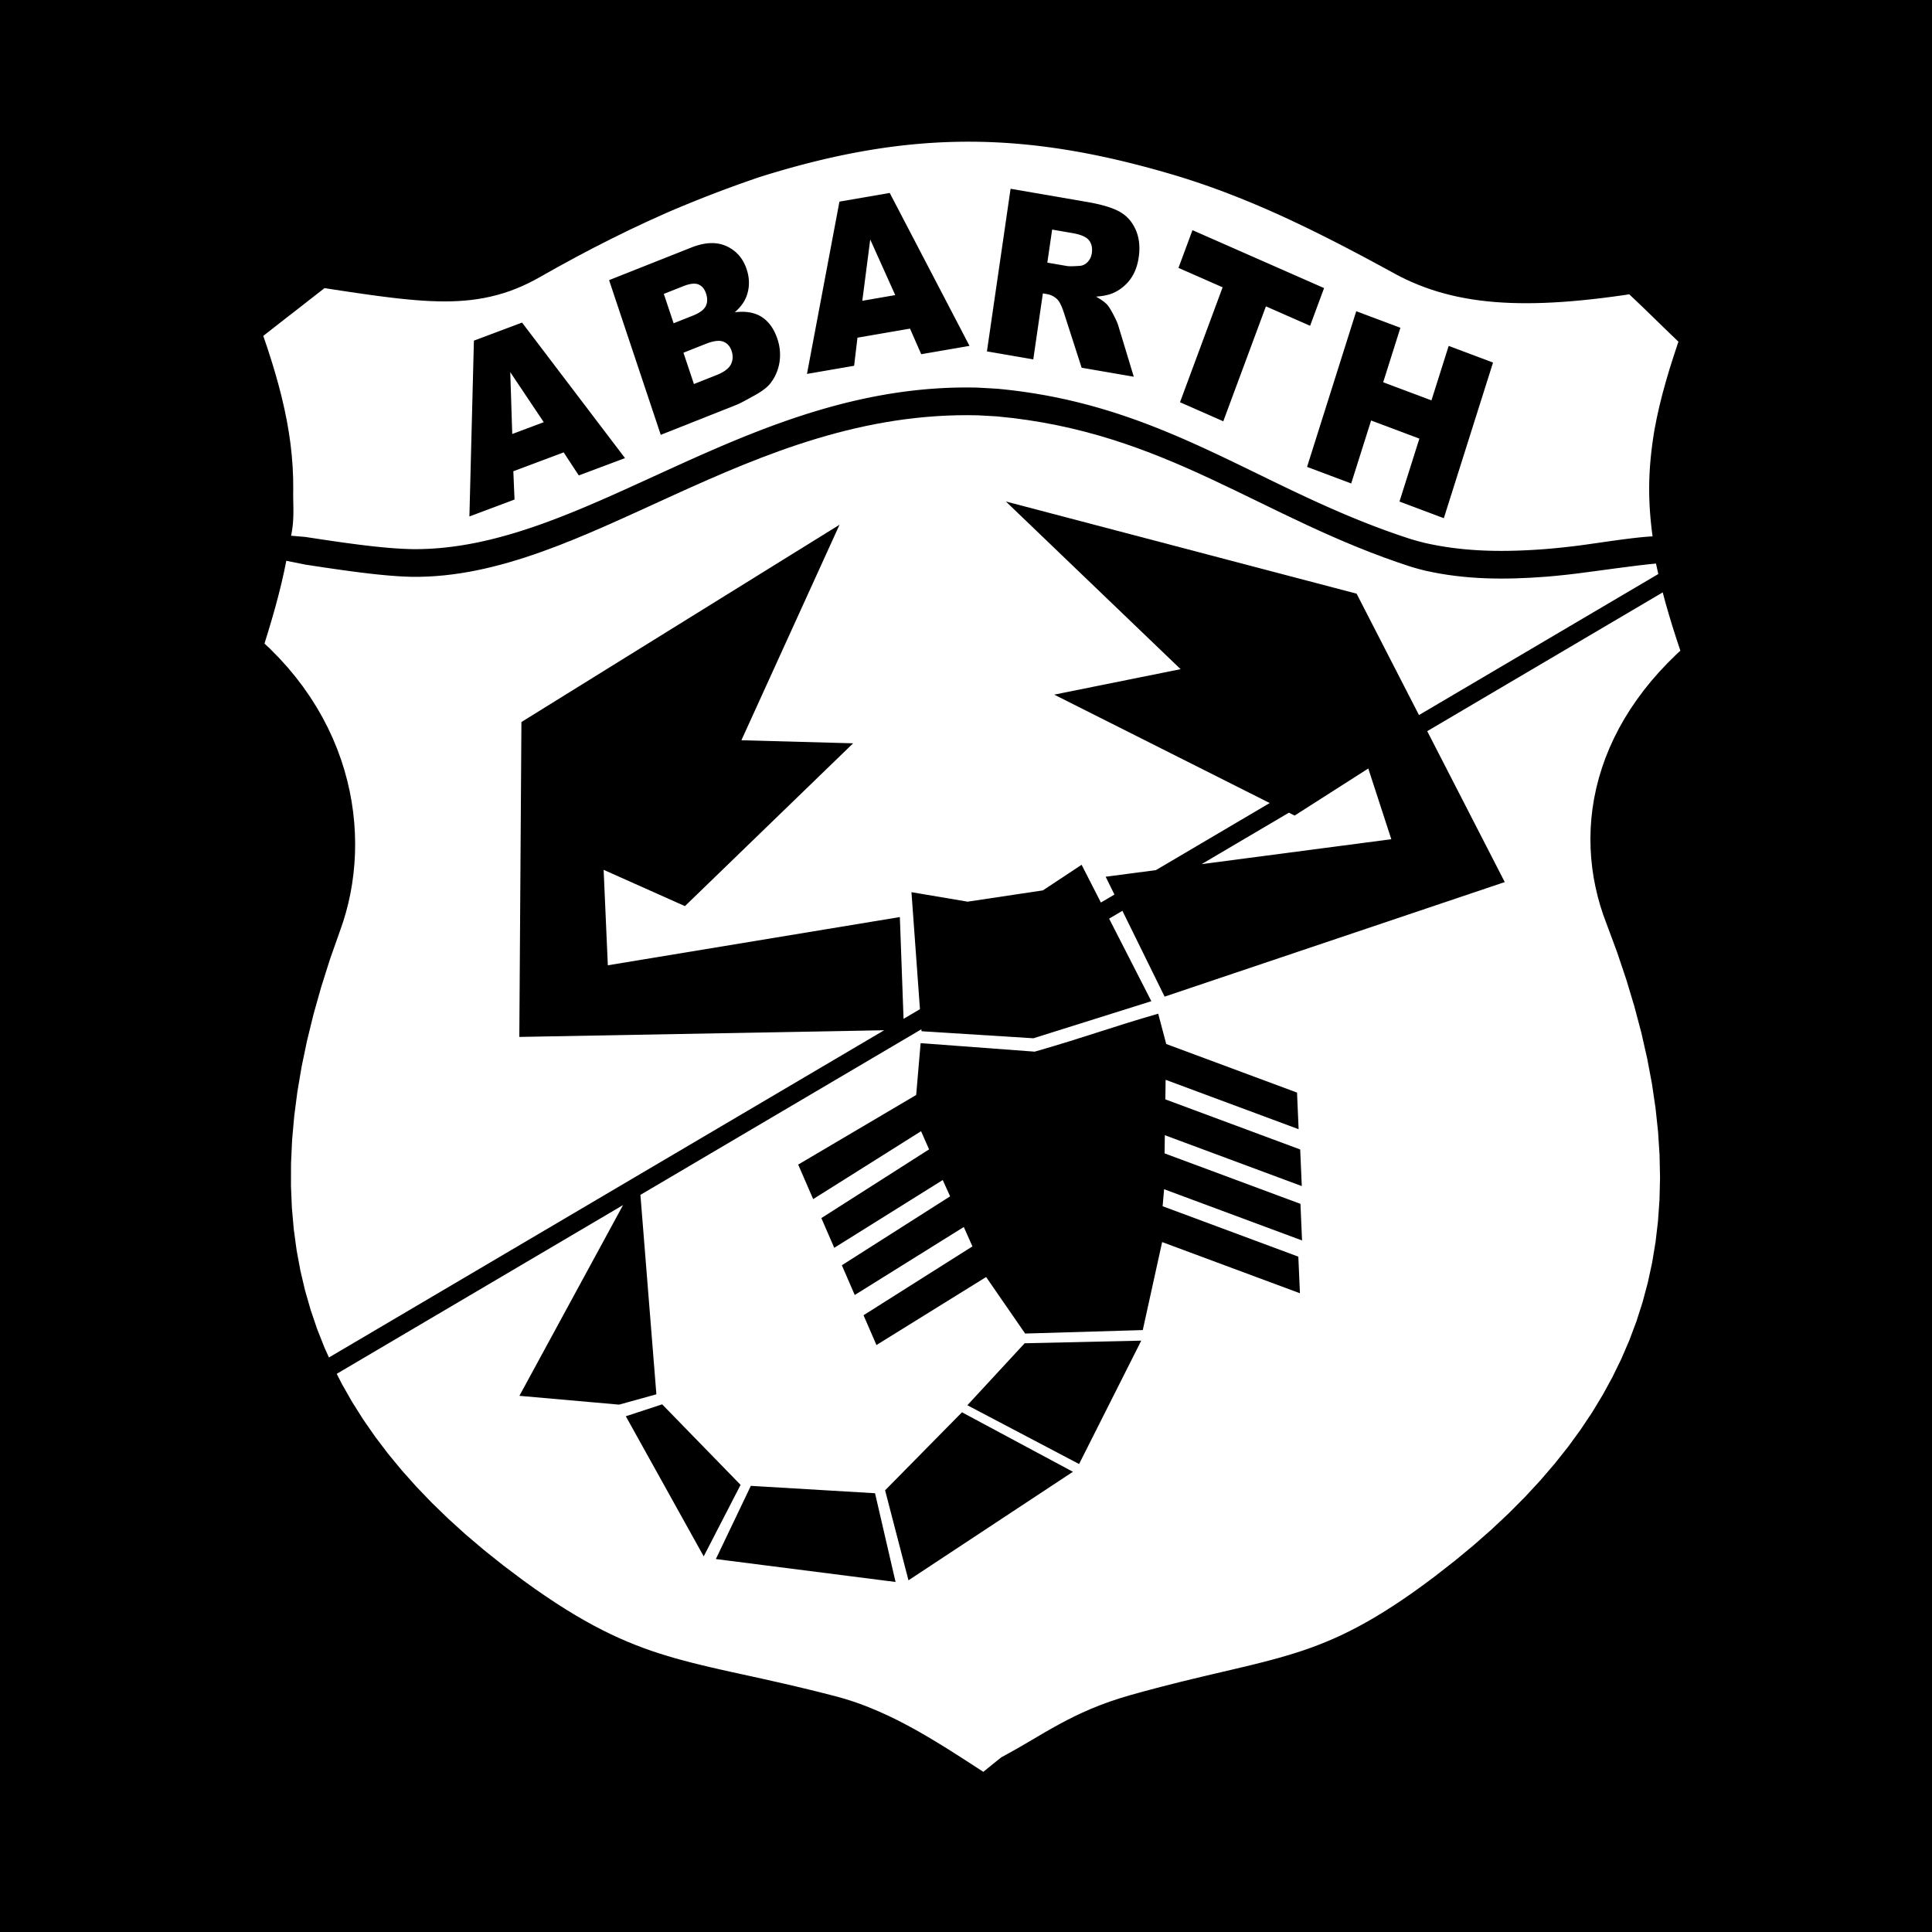 <svg xmlns="http://www.w3.org/2000/svg" width="2500" height="2500" viewBox="0 0 192.756 192.756"><g fill-rule="evenodd" clip-rule="evenodd"><path d="M0 0h192.756v192.756H0V0z"/><path d="M98.072 184.252c1.848-1.453 3.271-2.713 4.695-3.84 3.994-2.164 6.324-4.064 11.119-5.418 14.115-3.982 19.568-3.117 32.424-12.861 22.982-17.42 31.686-39.824 19.105-72.22-2.703-6.963-1.127-15.731 8.854-22.982-5.217-14.667-5.873-19.333-.168-34.379-2.633-1.919-7.623-7.433-10.258-9.352-12.152 2.104-17.955 1.422-22.328-.97-31.673-17.334-56.448-19.406-91.175.413-4.33 2.47-7.936 1.866-20.125-.022-2.6 1.966-9.13 7.139-11.729 9.105 5.78 14.945 5.223 19.815.271 34.572C28.87 73.37 30.247 83.73 27.67 90.741c-11.991 32.615-2.882 54.861 20.413 71.869 13.029 9.512 19.115 8.82 33.3 12.551 5.872 1.544 11.528 6.126 16.689 9.091z"/><path d="M159.822 76.628l.352-1 .404-.997.451-.987.498-.979.547-.967.596-.956.643-.942.689-.93.738-.915.785-.899.83-.885.879-.868.416-.383-.389-1.178-.389-1.219-.361-1.192-.338-1.169-.283-1.06-23.494 13.846 7.734 15.056-33.936 11.43-4.211-8.563-1.326.781 4.213 8.237-11.766 3.699-11.163-.703-.014-.195-28.032 16.521 1.593 19.898-3.72 1.031-9.946-.879 10.341-19.031-28.566 16.836.527 1.033 1.007 1.77 1.098 1.74 1.187 1.711 1.28 1.689 1.371 1.664 1.461 1.639 1.554 1.617 1.645 1.596 1.736 1.574 1.827 1.549 1.916 1.529 2.02 1.518 1.104.793 1.073.742 1.032.688.996.635.958.584.925.537.892.492.871.453.849.42.828.383.812.354.807.328.801.307.799.285.802.266.817.254.827.242.842.23.864.225.89.219.917.219.944.217.979.219 1.016.223 1.052.23 1.091.24 1.128.254 1.174.266 1.218.285 1.262.303 1.311.326 1.395.359.693.195.711.221.7.238.689.254.673.27.662.279.652.293.643.301.633.312.619.318.61.324.604.332.594.338.582.338.573.342.571.346.562.346.546.342.543.344.537.344.525.338.519.334.507.33.506.326.152.1.238-.197.291-.238.289-.234.293-.238.688-.547 1.146-.631.639-.363.631-.367.635-.373.643-.377.656-.385.682-.389.711-.395.744-.395.781-.395.818-.387.863-.379.906-.365.953-.35.998-.332 1.021-.307 1.385-.383 1.301-.348 1.252-.322 1.205-.303 1.156-.281 1.111-.266 1.068-.252 2-.469.969-.229.914-.223.887-.223.855-.223.828-.227.807-.234.789-.242.773-.252.766-.268.76-.285.762-.305.768-.328.777-.355.791-.387.814-.42.838-.459.867-.5.898-.547.936-.596.971-.646 1.012-.701 1.059-.764 1.092-.814 1.99-1.553 1.889-1.561 1.797-1.584 1.709-1.604 1.615-1.623 1.523-1.645 1.432-1.666 1.342-1.688 1.246-1.711 1.158-1.732 1.064-1.76.975-1.787.883-1.812.795-1.846.703-1.879.613-1.914.523-1.953.432-1.996.338-2.041.246-2.092.15-2.141.053-2.195-.047-2.254-.148-2.312-.254-2.373-.359-2.438-.471-2.5-.582-2.566-.697-2.633-.812-2.701-.932-2.768-1.088-2.931-.289-.784-.291-.901-.254-.916-.217-.928-.184-.943-.141-.96-.102-.968-.061-.977-.018-.987.025-.997.07-1.001.117-1.006.162-1.007.211-1.01.256-1.008.307-1.002zm-31.228 4.454l-8.709 5.132 18.926-2.485-2.297-7.056-7.348 4.696-.572-.287zm-36.743 22.992l11.381.85c5.18-1.484 7.646-2.447 12.322-3.787l.789 2.982v.037l13.061 4.852.16 3.654-13.27-4.93-.027 1.953 13.453 4.998.16 3.654-13.664-5.076-.025 1.812 13.555 5.037.16 3.652-13.764-5.113-.146 1.697 13.539 5.031.16 3.652-13.748-5.107-1.932 8.781-11.736.346-3.893-5.639-10.941 6.785-1.29-2.973 10.865-6.869-.862-1.934-10.88 6.783-1.286-2.967 10.802-6.875-.738-1.627-10.823 6.762-1.286-2.965 10.746-6.855-.798-1.814-10.765 6.775-1.494-3.445 11.772-6.945.443-5.172zm10.379 29.944l11.633-.262-6.203 12.309-11.147-5.863 5.717-6.184zm-6.254 6.886l11.069 5.936-16.406 10.828-2.333-8.979 7.67-7.785zm-8.674 8.076l2.048 8.854-17.929-2.287 3.49-7.303 12.391.736zm-13.415-.835l-3.678 7.135-7.771-13.979 3.626-1.189 7.823 8.033z" fill="#fff"/><path d="M157.297 57.225l-1.021.119-.996.103-.965.087c-4.119.318-8.09.312-12.135-.603l-.682-.176-.67-.192c-15.043-4.84-24.359-13.472-41.373-15.021l-1.883-.107c-22.95-.559-39.093 16.383-56.544 16.113l-.69-.025-.702-.039-.724-.053-.731-.066-.747-.076-.772-.087-.795-.098-.818-.106-.849-.115-.881-.125-.916-.134-.95-.143-.988-.15-1.9-.384-.222 1.086-.26 1.148-.289 1.165-.315 1.181-.341 1.203-.365 1.228-.387 1.251.551.514.904.919.853.939.8.963.749.983.694.999.641 1.012.589 1.025.539 1.036.487 1.046.437 1.052.385 1.056.34 1.061.289 1.063.243 1.058.196 1.055.153 1.054.107 1.049.065 1.036.024 1.03-.016 1.024-.058 1.01-.094.993-.133.984-.169.969-.206.953-.241.936-.276.918-.274.797-1.042 2.957-.881 2.784-.765 2.715-.648 2.645-.536 2.576-.425 2.508-.316 2.443-.21 2.377-.107 2.314-.006 2.254.092 2.195.189 2.137.283 2.088.376 2.033.468 1.988.56 1.943.647 1.906.737 1.863.437.967 55.396-32.648-36.402.666.21-31.418 31.737-19.683-9.79 21.502 11.146.305-16.78 16.243-8.111-3.62.419 9.524 29.135-4.812.369 10.154 1.636-.963-.847-11.674 5.607.947 7.505-1.125 3.863-2.555 1.926 3.766 1.35-.795-.877-1.779 5.012-.658 11.357-6.694-21.502-10.815 12.611-2.542-17.434-16.728 34.994 9.197 6.223 12.111 23.879-14.073-.119-.525-.113-.519c-1.921.167-5.847.74-7.921 1z" fill="#fff"/><path d="M164.877 53.515c-.512-3.812-.439-6.841.195-10.667l.229-1.168.264-1.183.299-1.198.336-1.221.367-1.245.402-1.273.434-1.307.057-.161-.059-.055-.727-.697-.725-.702-.717-.699-.709-.688-.688-.667-.664-.633-.619-.584-.004-.003-.574.087-1.08.15-1.049.134-1.021.119-.994.104-.965.087-.941.073-.922.057-.9.042-.875.025-.855.011-.838-.007-.818-.021-.797-.039-.785-.054-.771-.072-.754-.088-.736-.105-.729-.123-.711-.141-.701-.159-.682-.176-.67-.192-.656-.211-.645-.227-.623-.243-.611-.257-.604-.277-.58-.287-.518-.275-.863-.47-.82-.444-.814-.438-.807-.432-.803-.423-.801-.419-.797-.411-.789-.403-.787-.396-.787-.39-.785-.383-.783-.376-.779-.367-.779-.36-.781-.354-.775-.344-.777-.335-.781-.329-.783-.321-.779-.312-.785-.305-.789-.297-.789-.288-.791-.279-.797-.271-.805-.264-.807-.254c-15.025-4.543-26.625-4.794-41.969.044a125.236 125.236 0 0 0-9.242 3.557l-1.831.824-1.821.856-1.812.887-1.804.918-1.795.946-1.785.973-1.827 1.028-.513.283-.582.297-.593.277-.606.258-.627.24-.639.214-.646.189-.654.163-.66.139-.664.113-.673.09-.67.065-.673.045-.679.024-.68.007-.685-.011-.689-.025-.703-.039-.723-.053-.731-.066-.747-.075-.772-.086-.796-.098-.818-.106-.847-.115-.881-.126-.916-.134-.95-.143-.989-.15-.639-.099-.469.364-.779.607-.815.636-.84.657-.856.661-.855.669-.846.661-.653.51.396 1.164.41 1.271.376 1.241.342 1.217.309 1.198.274 1.185.239 1.168.202 1.159.166 1.152.126 1.146.089 1.14.05 1.135.012 1.132c-.039 1.574.151 2.874-.215 4.631l1.403.119.988.15.95.143.916.134.881.126.847.115.818.107.795.097.772.087.747.075.731.066.723.053.703.039.69.025c17.451.27 33.595-16.673 56.544-16.113l1.883.107c17.014 1.55 26.33 10.182 41.375 15.022l.67.192.682.176c4.043.915 8.014.921 12.133.603l.965-.087.996-.104 1.021-.119c1.957-.245 5.629-.857 7.602-.947z" fill="#fff"/><path d="M135.312 31.05l4.406 1.652L138 38.138l4.816 1.807 1.719-5.435 4.426 1.66-4.91 15.532-4.426-1.66 1.986-6.281-4.816-1.807-1.986 6.281-4.404-1.652 4.907-15.533zm-16.339-8.087l13.131 5.779-1.395 3.762-4.408-1.939-4.254 11.468-4.318-1.902 4.252-11.467-4.404-1.938 1.396-3.763zm-14.481 3.24l1.943.335c.207.036.623.034 1.248-.009.316-.015.59-.142.824-.38.23-.24.373-.536.424-.891.076-.525-.018-.952-.283-1.284-.264-.336-.814-.574-1.654-.719l-2.021-.349-.481 3.297zm-6.025 8.854l2.359-16.224 7.67 1.323c1.422.246 2.492.565 3.201.963.715.394 1.25.99 1.607 1.792.355.797.457 1.713.309 2.744-.131.902-.422 1.646-.867 2.24a4.275 4.275 0 0 1-1.684 1.34c-.434.188-1.002.311-1.709.359.52.294.889.564 1.113.808.146.161.352.486.611.977.258.494.426.863.498 1.12l1.543 5.087-5.203-.897-1.736-5.384c-.219-.692-.436-1.159-.654-1.395a1.893 1.893 0 0 0-1.072-.568l-.406-.07-.957 6.584-4.623-.799zm-9.149-5.615l-2.495-5.548-.79 6.115 3.285-.567zm1.474 3.344l-5.243.904-.333 2.803-4.703.812 3.238-17.19 5.018-.866 7.96 15.258-4.817.831-1.12-2.552zm-21.558 5.529l2.234-.885c.756-.3 1.238-.654 1.448-1.066.213-.414.237-.868.073-1.36-.152-.457-.427-.763-.826-.918-.399-.154-.981-.083-1.75.222l-2.224.882 1.045 3.125zm-2.026-6.063l1.904-.755c.683-.271 1.115-.588 1.3-.951.181-.364.189-.787.028-1.269-.15-.449-.399-.749-.751-.895-.355-.148-.863-.089-1.526.174l-1.934.767.979 2.929zm-6.44-4.303l8.198-3.25c1.366-.542 2.539-.587 3.514-.14.979.446 1.65 1.214 2.012 2.299.305.913.308 1.799.004 2.66-.206.574-.597 1.121-1.183 1.637 1.104-.137 2.008.026 2.706.482.696.461 1.209 1.181 1.537 2.162a4.88 4.88 0 0 1 .21 2.363 4.559 4.559 0 0 1-.895 2.072c-.29.375-.788.764-1.495 1.163-.94.531-1.569.862-1.893.991l-7.559 2.997-5.156-15.436zM54.25 42.121l-3.341-4.993.198 6.171 3.143-1.178zm1.985 3.012l-5.02 1.883.12 2.822-4.502 1.689.449-17.541 4.804-1.802 10.271 13.52-4.611 1.73-1.511-2.301z" fill="#000"/></g></svg>